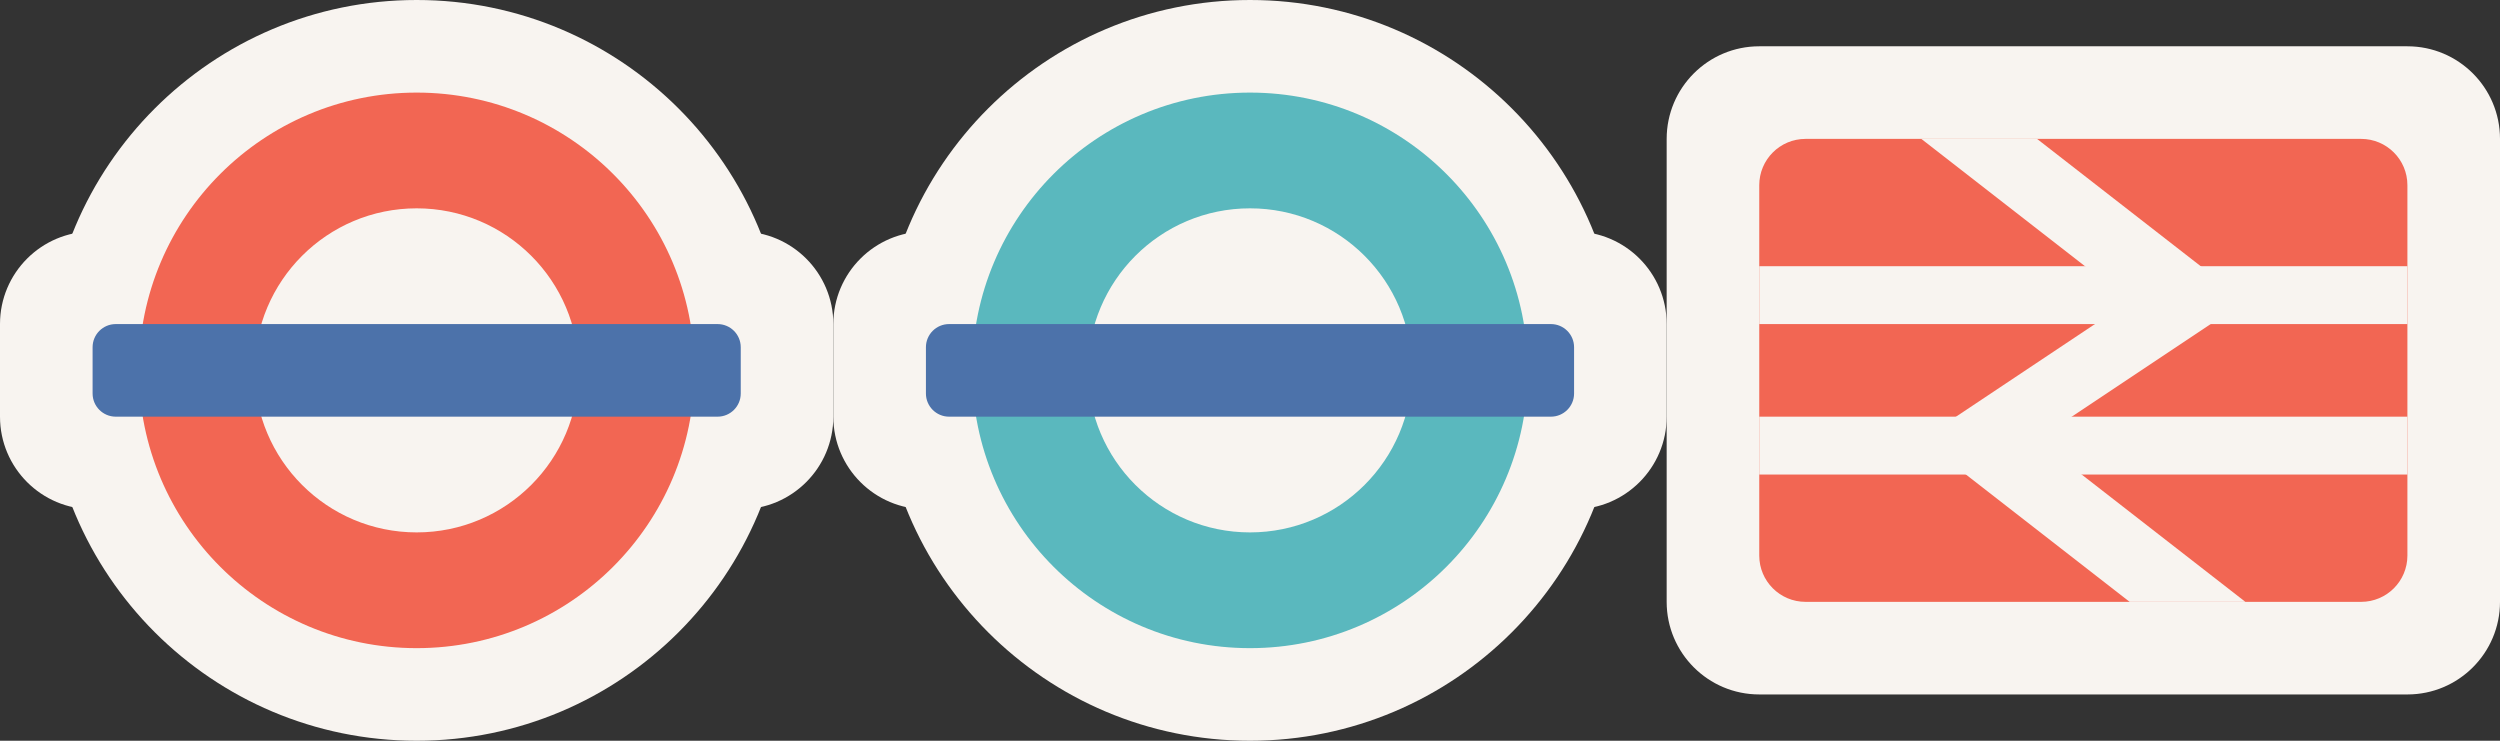 <?xml version="1.0" encoding="utf-8"?>
<!-- Generator: Adobe Illustrator 18.0.0, SVG Export Plug-In . SVG Version: 6.00 Build 0)  -->
<!DOCTYPE svg PUBLIC "-//W3C//DTD SVG 1.0//EN" "http://www.w3.org/TR/2001/REC-SVG-20010904/DTD/svg10.dtd">
<svg version="1.0" id="Layer_1" xmlns="http://www.w3.org/2000/svg" xmlns:xlink="http://www.w3.org/1999/xlink" x="0px" y="0px"
	 width="54px" height="16px" viewBox="0 0 54 16" enable-background="new 0 0 54 16" xml:space="preserve">
<rect x="0" y="0" width="54" height="16" fill="#333333" stroke="none"/>
<path fill="#F8F4F0" d="M17,8c0,4.418-3.582,8-8,8c-4.418,0-8-3.582-8-8c0-4.418,3.582-8,8-8
	C13.418,0,17,3.582,17,8"/>
<path fill="#F8F4F0" d="M2,5h14c1.104,0,2,0.896,2,2v2c0,1.104-0.896,2-2,2H2C0.895,11,0,10.104,0,9V7
	C0,5.896,0.895,5,2,5"/>
<path opacity="0.7" fill="#F02A10" d="M9,2C5.687,2,3,4.687,3,8s2.687,6,6,6s6-2.686,6-6S12.314,2,9,2 M9,4.5
	c1.933,0,3.5,1.567,3.5,3.5c0,1.933-1.567,3.5-3.5,3.5c-1.933,0-3.5-1.567-3.5-3.5
	C5.5,6.067,7.067,4.5,9,4.5"/>
<path fill="#4C72AA" d="M2.5,7h13C15.776,7,16,7.224,16,7.5v1C16,8.776,15.776,9,15.5,9h-13
	C2.224,9,2,8.776,2,8.5v-1C2,7.224,2.224,7,2.5,7"/>
<path fill="#F8F4F0" d="M38,1h14c1.104,0,2,0.895,2,2v10c0,1.104-0.896,2-2,2H38c-1.104,0-2-0.896-2-2V3
	C36,1.895,36.896,1,38,1"/>
<path opacity="0.7" fill="#F02A10" d="M39,3h12c0.553,0,1,0.448,1,1v8c0,0.552-0.447,1-1,1H39c-0.553,0-1-0.448-1-1V4
	C38,3.448,38.447,3,39,3"/>
<rect x="38" y="5.75" fill="#F8F4F0" width="14" height="1.25"/>
<rect x="38" y="9" fill="#F8F4F0" width="14" height="1.25"/>
<polygon fill="#F8F4F0" points="41.5,3 46,6.5 41.5,9.5 46,13 48.5,13 44,9.5 48.5,6.5 44,3 "/>
<path fill="#F8F4F0" d="M35,8c0,4.418-3.582,8-8,8c-4.418,0-8-3.582-8-8c0-4.418,3.582-8,8-8
	C31.418,0,35,3.582,35,8"/>
<path fill="#F8F4F0" d="M20,5h14c1.104,0,2,0.896,2,2v2c0,1.104-0.896,2-2,2H20c-1.104,0-2-0.896-2-2V7
	C18,5.896,18.896,5,20,5"/>
<path opacity="0.7" fill="#189FA8" d="M27,2c-3.313,0-6,2.687-6,6s2.687,6,6,6s6-2.686,6-6S30.313,2,27,2
	 M27,4.5c1.933,0,3.5,1.567,3.5,3.5c0,1.933-1.567,3.5-3.5,3.5c-1.933,0-3.5-1.567-3.5-3.5
	C23.5,6.067,25.067,4.5,27,4.5"/>
<path fill="#4C72AA" d="M20.5,7h13C33.776,7,34,7.224,34,7.5v1C34,8.776,33.776,9,33.5,9h-13
	C20.224,9,20,8.776,20,8.5v-1C20,7.224,20.224,7,20.5,7"/>
</svg>
